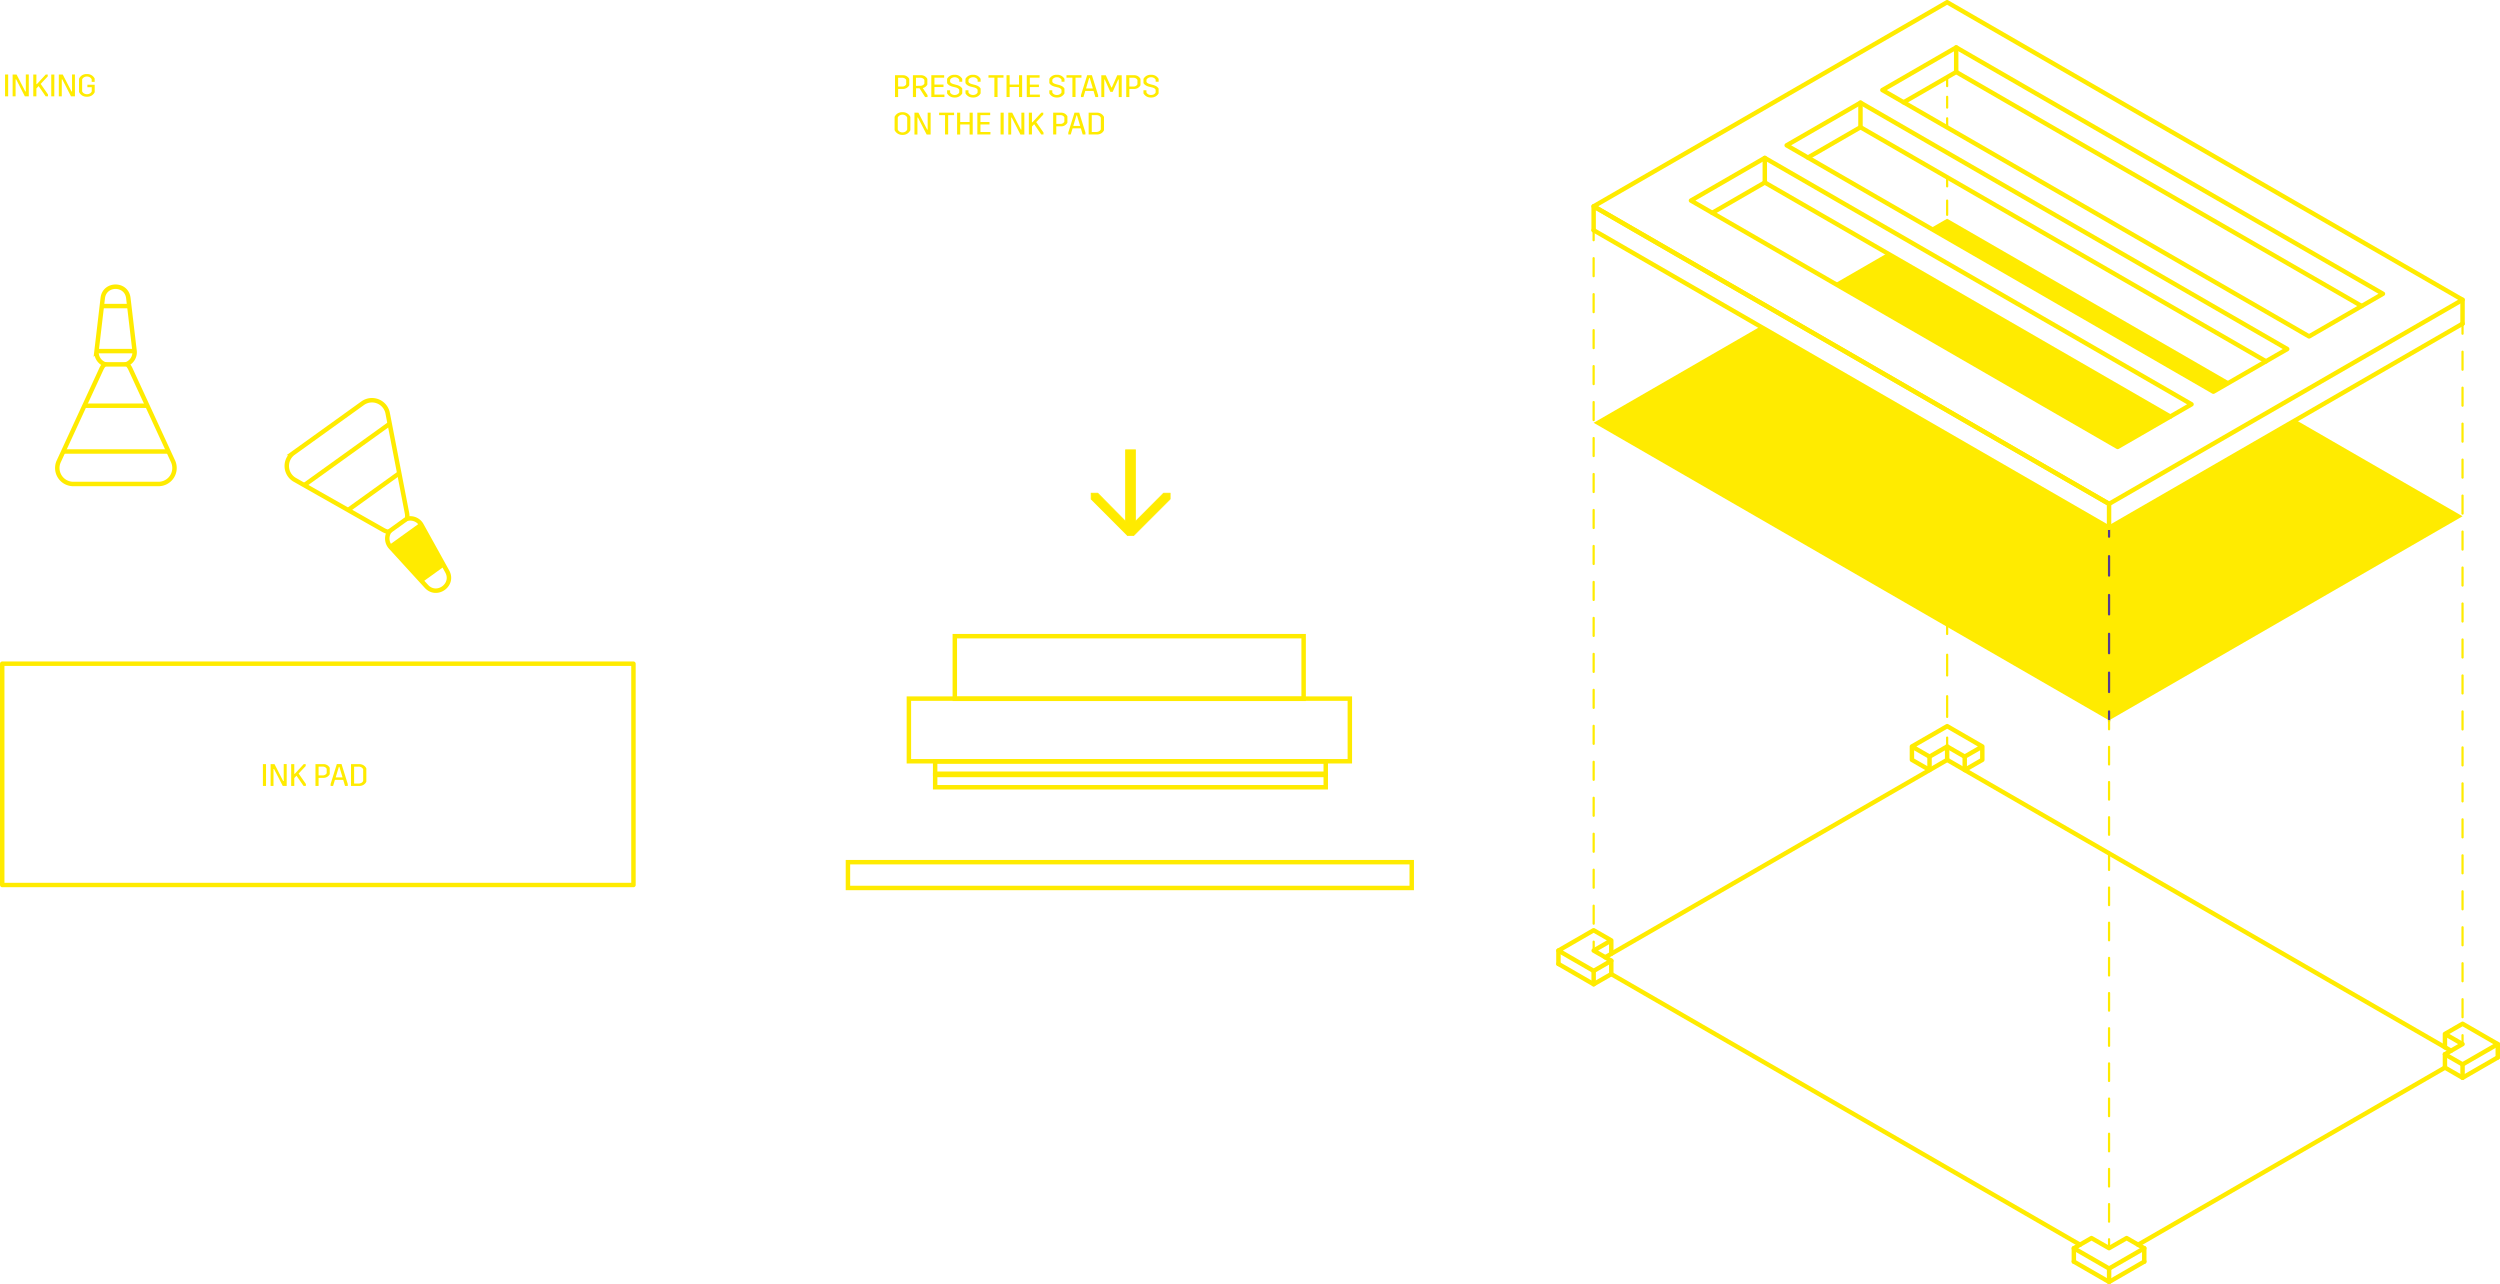 <svg xmlns="http://www.w3.org/2000/svg" viewBox="0 0 1683.22 864.6"><defs><style>.cls-1,.cls-12,.cls-13,.cls-14,.cls-15,.cls-16,.cls-17,.cls-2,.cls-3,.cls-4,.cls-5,.cls-7,.cls-9{fill:none;}.cls-1,.cls-11,.cls-12,.cls-13,.cls-14,.cls-17,.cls-2,.cls-3,.cls-4,.cls-7,.cls-8,.cls-9{stroke:#ffeb00;}.cls-1,.cls-11,.cls-12,.cls-13,.cls-14,.cls-15,.cls-16,.cls-17,.cls-2,.cls-3,.cls-4,.cls-9{stroke-linecap:round;stroke-linejoin:round;}.cls-1,.cls-13,.cls-14,.cls-15,.cls-16,.cls-17,.cls-2,.cls-3,.cls-4{stroke-width:1.5px;}.cls-2{stroke-dasharray:7.23 7.23;}.cls-3{stroke-dasharray:9.58 9.58;}.cls-4{stroke-dasharray:13.95 13.95;}.cls-10,.cls-11,.cls-6,.cls-8{fill:#ffeb00;}.cls-12,.cls-6{fill-rule:evenodd;}.cls-7,.cls-8{stroke-miterlimit:10;}.cls-11,.cls-12,.cls-7,.cls-9{stroke-width:3px;}.cls-8{stroke-width:0.5px;}.cls-13{stroke-dasharray:12.11 12.11;}.cls-14{stroke-dasharray:11.84 11.84;}.cls-15,.cls-16{stroke:#553c91;}.cls-16{stroke-dasharray:13.07 13.07;}.cls-17{stroke-dasharray:12.11 12.11;}</style></defs><title>instruzioni sito_5</title><g id="testo"><line class="cls-1" x1="1310.99" y1="85.66" x2="1310.99" y2="79.66"/><line class="cls-2" x1="1310.99" y1="72.43" x2="1310.99" y2="61.59"/><line class="cls-1" x1="1310.99" y1="57.97" x2="1310.98" y2="51.97"/><line class="cls-1" x1="1310.99" y1="160.22" x2="1310.99" y2="154.22"/><line class="cls-3" x1="1310.99" y1="144.64" x2="1310.99" y2="130.27"/><line class="cls-1" x1="1310.99" y1="125.48" x2="1310.99" y2="119.48"/><line class="cls-1" x1="1310.99" y1="502.63" x2="1310.99" y2="496.63"/><line class="cls-4" x1="1310.99" y1="482.68" x2="1310.99" y2="433.84"/><line class="cls-1" x1="1310.99" y1="426.86" x2="1310.99" y2="420.86"/><path class="cls-5" d="M1432.49,4950.74" transform="translate(-121.5 -4439.14)"/><polygon class="cls-6" points="1490.24 263.71 1501.47 257.23 1310.98 147.25 1299.76 153.73 1490.24 263.71"/><polygon class="cls-6" points="1545.97 282.92 1420 355.34 1185.54 219.68 1072.98 284.66 1420 485.01 1658 347.6 1545.97 282.92"/><polygon class="cls-6" points="1461.2 280.48 1270.71 170.5 1235.34 190.93 1425.8 300.91 1461.2 280.48"/><rect class="cls-7" x="570.91" y="580.49" width="379.59" height="17.37"/><rect class="cls-7" x="611.94" y="470.37" width="296.89" height="42.18"/><rect class="cls-7" x="642.86" y="428.33" width="234.86" height="42.18"/><rect class="cls-7" x="629.63" y="512.68" width="262.98" height="8.27"/><rect class="cls-7" x="629.63" y="521.78" width="262.98" height="8.27"/><path class="cls-8" d="M904.93,4771.17h4.4v4l-24.53,24.54h-4.18l-24.47-24.54v-4h4.41l18.77,19V4742H886v48.17Z" transform="translate(-121.5 -4439.14)"/><rect class="cls-9" x="1.5" y="446.86" width="425" height="149"/><path class="cls-10" d="M127,4504h-2.1v-14.7H127Z" transform="translate(-121.5 -4439.14)"/><path class="cls-10" d="M138.52,4500.71h.36v-11.42h2V4504h-2.65l-5.85-11.42H132V4504H130v-14.7h2.64Z" transform="translate(-121.5 -4439.14)"/><path class="cls-10" d="M153.77,4504h-1.52l-4.76-6.91-1.49,1.6V4504h-2.1v-14.7H146v6.49h.31l6-6.49h1.33v1.28l-4.75,5.06,4.92,7.08Z" transform="translate(-121.5 -4439.14)"/><path class="cls-10" d="M158.05,4504H156v-14.7h2.1Z" transform="translate(-121.5 -4439.14)"/><path class="cls-10" d="M169.6,4500.71H170v-11.42h1.95V4504h-2.65l-5.86-11.42h-.35V4504h-2v-14.7h2.64Z" transform="translate(-121.5 -4439.14)"/><path class="cls-10" d="M183.23,4492.63a3,3,0,0,0-1.18-1.41,3.94,3.94,0,0,0-4.05,0,3.06,3.06,0,0,0-1.2,1.41v8A3.06,3.06,0,0,0,178,4502a3.63,3.63,0,0,0,2.06.56,3.74,3.74,0,0,0,2.06-.54,3,3,0,0,0,1.15-1.37v-2.81h-2.94v-1.66h4.93v5a5.36,5.36,0,0,1-1.84,2.16,5.77,5.77,0,0,1-3.4.92,5.51,5.51,0,0,1-5.32-3.21v-8.88a5.65,5.65,0,0,1,1.89-2.25A5.77,5.77,0,0,1,180,4489a5.71,5.71,0,0,1,3.38.92,5.6,5.6,0,0,1,1.86,2.14v2.19h-2Z" transform="translate(-121.5 -4439.14)"/><path class="cls-10" d="M300.61,4968.32h-2.1v-14.7h2.1Z" transform="translate(-121.5 -4439.14)"/><path class="cls-10" d="M312.16,4965h.36v-11.42h2v14.7h-2.64L306,4956.9h-.36v11.42h-1.95v-14.7h2.64Z" transform="translate(-121.5 -4439.14)"/><path class="cls-10" d="M327.41,4968.32H325.9l-4.77-6.91-1.49,1.6v5.31h-2.1v-14.7h2.1v6.49H320l6-6.49h1.32v1.28l-4.75,5.06,4.92,7.08Z" transform="translate(-121.5 -4439.14)"/><path class="cls-10" d="M341.75,4954.27a4.84,4.84,0,0,1,1.76,1.83v4.28a4.7,4.7,0,0,1-1.7,1.79,4.63,4.63,0,0,1-2.52.69H336v5.46h-2.1v-14.7h5.37A4.77,4.77,0,0,1,341.75,4954.27Zm-.29,5.42v-2.9a2.64,2.64,0,0,0-1.14-1.15,3.46,3.46,0,0,0-1.51-.36H336v5.92h2.79a3.2,3.2,0,0,0,1.58-.4A2.61,2.61,0,0,0,341.46,4959.69Z" transform="translate(-121.5 -4439.14)"/><path class="cls-10" d="M355.65,4968.32H353.8l-1.23-4.12H347l-1.24,4.12H344.1V4967l4.18-13.42h3.17l4.2,13.42ZM350,4955.47h-.35l-2.13,7.07h4.6Z" transform="translate(-121.5 -4439.14)"/><path class="cls-10" d="M363.21,4968.32h-5.39v-14.7h5.39a5.46,5.46,0,0,1,3.17.84,4.9,4.9,0,0,1,1.77,2.06v8.9a4.9,4.9,0,0,1-1.77,2.06A5.54,5.54,0,0,1,363.21,4968.32Zm-.35-13h-2.94v11.38h2.94a3.94,3.94,0,0,0,2-.5,2.75,2.75,0,0,0,1.16-1.28v-7.82a2.89,2.89,0,0,0-1.16-1.3A4.14,4.14,0,0,0,362.86,4955.28Z" transform="translate(-121.5 -4439.14)"/><line class="cls-7" x1="68.37" y1="206.07" x2="87.25" y2="206.07"/><line class="cls-7" x1="70.35" y1="245.33" x2="85.27" y2="245.33"/><line class="cls-7" x1="64.89" y1="236.39" x2="90.73" y2="236.39"/><line class="cls-7" x1="56.93" y1="273.17" x2="99.68" y2="273.17"/><line class="cls-7" x1="42.52" y1="303.99" x2="113.6" y2="303.99"/><path class="cls-7" d="M238,4749.73l-28.69-62.19a10.74,10.74,0,0,0-2.34-3.31,8.66,8.66,0,0,0,5.12-8.94l-3-25.47v0l-1.18-10c-1.2-10.2-16-10.2-17.22,0l-1.33,11.33v0l-2.84,24.14a8.66,8.66,0,0,0,5.45,9.07,11,11,0,0,0-2.21,3.18l-28.69,62.19a10.76,10.76,0,0,0,9.78,15.27h57.36A10.76,10.76,0,0,0,238,4749.73Zm-45.81-74.2v0Zm2.81,0v0Zm2.82,0v0Zm2.82,0v0Zm2.82,0v0Zm2.82,0v0Z" transform="translate(-121.5 -4439.14)"/><line class="cls-7" x1="298.62" y1="379.84" x2="283.29" y2="390.87"/><line class="cls-7" x1="274.08" y1="349.12" x2="261.98" y2="357.82"/><line class="cls-7" x1="283.75" y1="353.19" x2="262.76" y2="368.28"/><line class="cls-7" x1="268.73" y1="318.68" x2="234.02" y2="343.64"/><line class="cls-7" x1="262.45" y1="285.24" x2="204.73" y2="326.74"/><path class="cls-7" d="M320,4762.21,379.62,4796a10.73,10.73,0,0,0,3.83,1.32,8.66,8.66,0,0,0,1.07,10.25l17.29,18.93-15-20.87,15,20.87,6.79,7.43c6.94,7.59,19-1.06,14-10.05l-5.53-10-14.22-19.79,14.22,19.79-11.78-21.25a8.66,8.66,0,0,0-9.72-4.19,11,11,0,0,0-.06-3.87l-13-67.24a10.76,10.76,0,0,0-16.85-6.69l-46.58,33.48A10.76,10.76,0,0,0,320,4762.21Zm80.51,33.51,17.7,24.62Zm-2.29,1.64L416,4822ZM396,4799l17.7,24.62Zm-2.29,1.64,17.7,24.62Zm-2.29,1.65,17.7,24.62Zm-2.28,1.64,17.7,24.62Z" transform="translate(-121.5 -4439.14)"/><path class="cls-10" d="M731.92,4490.43a4.91,4.91,0,0,1,1.76,1.83v4.28a4.73,4.73,0,0,1-4.22,2.48h-3.27v5.46h-2.1v-14.7h5.37A4.79,4.79,0,0,1,731.92,4490.43Zm-.29,5.42V4493a2.69,2.69,0,0,0-1.14-1.15,3.46,3.46,0,0,0-1.51-.36h-2.79v5.92H729a3,3,0,0,0,1.57-.4A2.63,2.63,0,0,0,731.63,4495.85Z" transform="translate(-121.5 -4439.14)"/><path class="cls-10" d="M746,4504.48h-1.66l-3.76-5.92h-2.33v5.92h-2.1v-14.7h5.52a4.67,4.67,0,0,1,2.44.65,4.91,4.91,0,0,1,1.76,1.83v3.8a4.31,4.31,0,0,1-1.26,1.51,4.21,4.21,0,0,1-1.82.86l3.21,4.77Zm-4.79-7.58a3.09,3.09,0,0,0,1.58-.4,2.72,2.72,0,0,0,1.09-1.09V4493a2.7,2.7,0,0,0-1.09-1.13,3.41,3.41,0,0,0-1.58-.38h-3v5.46Z" transform="translate(-121.5 -4439.14)"/><path class="cls-10" d="M757.2,4491.44h-6.55v4.64h6.09v1.66h-6.09v5.08h6.72v1.66h-8.82v-14.7h8.65Z" transform="translate(-121.5 -4439.14)"/><path class="cls-10" d="M761.19,4501.41a3.27,3.27,0,0,0,1.14,1.18,4,4,0,0,0,3.88,0,3.19,3.19,0,0,0,1.14-1.18v-1.84a3,3,0,0,0-.84-.93,5.34,5.34,0,0,0-1.64-.65l-1.45-.36a8.47,8.47,0,0,1-2.86-1.09,4.45,4.45,0,0,1-1.4-1.47v-2.81a5.45,5.45,0,0,1,1.8-1.93,5.73,5.73,0,0,1,3.32-.84,5.64,5.64,0,0,1,3.28.86,6,6,0,0,1,1.8,1.91v1.91h-2v-1.34a3.12,3.12,0,0,0-1.14-1.18,4,4,0,0,0-3.88,0,3,3,0,0,0-1.14,1.18v1.47a2.47,2.47,0,0,0,.84.86,6.47,6.47,0,0,0,1.7.67l1.39.38a9.35,9.35,0,0,1,2.86,1.11,4.81,4.81,0,0,1,1.38,1.47V4502a5.56,5.56,0,0,1-1.8,1.93,5.49,5.49,0,0,1-3.28.86,5.73,5.73,0,0,1-3.3-.86,5.91,5.91,0,0,1-1.82-1.93v-2.1h2Z" transform="translate(-121.5 -4439.14)"/><path class="cls-10" d="M773.56,4501.41a3.19,3.19,0,0,0,1.14,1.18,4,4,0,0,0,3.88,0,3.15,3.15,0,0,0,1.13-1.18v-1.84a2.83,2.83,0,0,0-.83-.93,5.34,5.34,0,0,0-1.64-.65l-1.45-.36a8.47,8.47,0,0,1-2.86-1.09,4.35,4.35,0,0,1-1.4-1.47v-2.81a5.37,5.37,0,0,1,1.8-1.93,5.73,5.73,0,0,1,3.32-.84,5.66,5.66,0,0,1,3.28.86,6.07,6.07,0,0,1,1.8,1.91v1.91h-2v-1.34a3.08,3.08,0,0,0-1.13-1.18,4,4,0,0,0-3.88,0,3,3,0,0,0-1.14,1.18v1.47a2.47,2.47,0,0,0,.84.86,6.47,6.47,0,0,0,1.7.67l1.39.38a9.35,9.35,0,0,1,2.86,1.11,4.93,4.93,0,0,1,1.38,1.47V4502a5.65,5.65,0,0,1-1.8,1.93,5.51,5.51,0,0,1-3.28.86,5.73,5.73,0,0,1-3.3-.86,5.91,5.91,0,0,1-1.82-1.93v-2.1h2Z" transform="translate(-121.5 -4439.14)"/><path class="cls-10" d="M787.05,4489.78h10.08v1.66h-4v13H791v-13h-4Z" transform="translate(-121.5 -4439.14)"/><path class="cls-10" d="M801.28,4496.08h6.32v-6.3h2.1v14.7h-2.1v-6.74h-6.32v6.74h-2.1v-14.7h2.1Z" transform="translate(-121.5 -4439.14)"/><path class="cls-10" d="M821.42,4491.44h-6.55v4.64H821v1.66h-6.09v5.08h6.72v1.66h-8.82v-14.7h8.65Z" transform="translate(-121.5 -4439.14)"/><path class="cls-10" d="M830,4501.41a3.24,3.24,0,0,0,1.13,1.18,3.55,3.55,0,0,0,2,.5,3.51,3.51,0,0,0,1.93-.5,3.24,3.24,0,0,0,1.13-1.18v-1.84a2.86,2.86,0,0,0-.84-.93,5.13,5.13,0,0,0-1.64-.65l-1.44-.36a8.38,8.38,0,0,1-2.86-1.09,4.48,4.48,0,0,1-1.41-1.47v-2.81a5.49,5.49,0,0,1,1.81-1.93,5.73,5.73,0,0,1,3.32-.84,5.63,5.63,0,0,1,3.27.86,6,6,0,0,1,1.81,1.91v1.91h-2v-1.34a3.16,3.16,0,0,0-1.13-1.18,3.51,3.51,0,0,0-1.93-.5,3.55,3.55,0,0,0-2,.5,3,3,0,0,0-1.13,1.18v1.47a2.38,2.38,0,0,0,.84.86,6.32,6.32,0,0,0,1.7.67l1.39.38a9.27,9.27,0,0,1,2.85,1.11,4.84,4.84,0,0,1,1.39,1.47V4502a5.59,5.59,0,0,1-1.81,1.93,5.48,5.48,0,0,1-3.27.86,5.71,5.71,0,0,1-3.3-.86A5.84,5.84,0,0,1,828,4502v-2.1h2Z" transform="translate(-121.5 -4439.14)"/><path class="cls-10" d="M839.57,4489.78h10.07v1.66h-4v13h-2.1v-13h-4Z" transform="translate(-121.5 -4439.14)"/><path class="cls-10" d="M860.88,4504.48H859l-1.24-4.12h-5.56l-1.24,4.12h-1.66v-1.28l4.18-13.42h3.17l4.2,13.42Zm-5.69-12.85h-.36l-2.12,7.08h4.6Z" transform="translate(-121.5 -4439.14)"/><path class="cls-10" d="M869.74,4498h.36l3.63-8.19h3v14.7h-2v-11.8h-.36l-3.71,8.27h-1.6l-3.72-8.27H865v11.8h-2v-14.7h3Z" transform="translate(-121.5 -4439.14)"/><path class="cls-10" d="M887.61,4490.43a4.86,4.86,0,0,1,1.77,1.83v4.28a4.78,4.78,0,0,1-1.7,1.79,4.67,4.67,0,0,1-2.52.69h-3.28v5.46h-2.1v-14.7h5.38A4.76,4.76,0,0,1,887.61,4490.43Zm-.29,5.42V4493a2.62,2.62,0,0,0-1.13-1.15,3.53,3.53,0,0,0-1.52-.36h-2.79v5.92h2.79a3.07,3.07,0,0,0,1.58-.4A2.61,2.61,0,0,0,887.32,4495.85Z" transform="translate(-121.5 -4439.14)"/><path class="cls-10" d="M893.39,4501.41a3.24,3.24,0,0,0,1.13,1.18,3.55,3.55,0,0,0,2,.5,3.51,3.51,0,0,0,1.93-.5,3.24,3.24,0,0,0,1.13-1.18v-1.84a2.86,2.86,0,0,0-.84-.93,5.23,5.23,0,0,0-1.64-.65l-1.44-.36a8.38,8.38,0,0,1-2.86-1.09,4.48,4.48,0,0,1-1.41-1.47v-2.81a5.49,5.49,0,0,1,1.81-1.93,5.73,5.73,0,0,1,3.32-.84,5.63,5.63,0,0,1,3.27.86,6,6,0,0,1,1.81,1.91v1.91h-2v-1.34a3.16,3.16,0,0,0-1.13-1.18,3.51,3.51,0,0,0-1.93-.5,3.55,3.55,0,0,0-2,.5,3,3,0,0,0-1.13,1.18v1.47a2.38,2.38,0,0,0,.84.86,6.32,6.32,0,0,0,1.7.67l1.39.38a9.27,9.27,0,0,1,2.85,1.11,4.84,4.84,0,0,1,1.39,1.47V4502a5.59,5.59,0,0,1-1.81,1.93,5.48,5.48,0,0,1-3.27.86,5.71,5.71,0,0,1-3.3-.86,5.84,5.84,0,0,1-1.83-1.93v-2.1h2Z" transform="translate(-121.5 -4439.14)"/><path class="cls-10" d="M729.13,4514.69a5.74,5.74,0,0,1,3.42.94,5.65,5.65,0,0,1,1.89,2.25v8.88a5.51,5.51,0,0,1-5.31,3.21,5.59,5.59,0,0,1-3.42-1,5.49,5.49,0,0,1-1.89-2.25v-8.88a5.49,5.49,0,0,1,1.89-2.25A5.72,5.72,0,0,1,729.13,4514.69Zm0,13.6a3.59,3.59,0,0,0,2-.56,3,3,0,0,0,1.18-1.41v-8a3,3,0,0,0-1.18-1.41,3.59,3.59,0,0,0-2-.56,3.64,3.64,0,0,0-2,.56,3,3,0,0,0-1.17,1.41v8a3,3,0,0,0,1.17,1.41A3.64,3.64,0,0,0,729.13,4528.29Z" transform="translate(-121.5 -4439.14)"/><path class="cls-10" d="M745.74,4526.4h.35V4515h2v14.7H745.4l-5.86-11.42h-.35v11.42h-2V4515h2.65Z" transform="translate(-121.5 -4439.14)"/><path class="cls-10" d="M753.8,4515h10.08v1.66h-4v13h-2.1v-13h-4Z" transform="translate(-121.5 -4439.14)"/><path class="cls-10" d="M768,4521.28h6.32V4515h2.1v14.7h-2.1v-6.74H768v6.74h-2.1V4515H768Z" transform="translate(-121.5 -4439.14)"/><path class="cls-10" d="M788.18,4516.64h-6.55v4.64h6.09v1.66h-6.09V4528h6.72v1.66h-8.82V4515h8.65Z" transform="translate(-121.5 -4439.14)"/><path class="cls-10" d="M797.27,4529.68h-2.1V4515h2.1Z" transform="translate(-121.5 -4439.14)"/><path class="cls-10" d="M808.82,4526.4h.36V4515h2v14.7h-2.65l-5.85-11.42h-.36v11.42h-1.95V4515H803Z" transform="translate(-121.5 -4439.14)"/><path class="cls-10" d="M824.07,4529.68h-1.52l-4.76-6.91-1.49,1.6v5.31h-2.1V4515h2.1v6.49h.31l6-6.49h1.32v1.28l-4.75,5.06,4.92,7.08Z" transform="translate(-121.5 -4439.14)"/><path class="cls-10" d="M838.41,4515.63a4.91,4.91,0,0,1,1.76,1.83v4.28a4.71,4.71,0,0,1-1.7,1.79,4.63,4.63,0,0,1-2.52.69h-3.27v5.46h-2.1V4515H836A4.82,4.82,0,0,1,838.41,4515.63Zm-.29,5.42v-2.9A2.69,2.69,0,0,0,837,4517a3.49,3.49,0,0,0-1.51-.36h-2.79v5.92h2.79a3,3,0,0,0,1.57-.4A2.63,2.63,0,0,0,838.12,4521.05Z" transform="translate(-121.5 -4439.14)"/><path class="cls-10" d="M852.31,4529.68h-1.85l-1.24-4.12h-5.56l-1.24,4.12h-1.66v-1.28l4.18-13.42h3.17l4.2,13.42Zm-5.69-12.85h-.36l-2.12,7.08h4.6Z" transform="translate(-121.5 -4439.14)"/><path class="cls-10" d="M859.87,4529.68h-5.4V4515h5.4a5.46,5.46,0,0,1,3.17.84,4.8,4.8,0,0,1,1.76,2.06v8.9a4.8,4.8,0,0,1-1.76,2.06A5.46,5.46,0,0,1,859.87,4529.68Zm-.36-13h-2.94V4528h2.94a4,4,0,0,0,2-.5,2.8,2.8,0,0,0,1.16-1.28v-7.81a2.92,2.92,0,0,0-1.16-1.31A4.18,4.18,0,0,0,859.51,4516.64Z" transform="translate(-121.5 -4439.14)"/><path class="cls-11" d="M2113.62,4623.5" transform="translate(-121.5 -4439.14)"/><polyline class="cls-12" points="1650.21 707.45 1311.01 511.62 1080.8 644.52"/><line class="cls-9" x1="1439.58" y1="838.05" x2="1646.16" y2="718.79"/><line class="cls-9" x1="1084.84" y1="655.83" x2="1400.42" y2="838.05"/><polyline class="cls-9" points="1049.28 648.99 1072.98 662.67 1084.85 655.83 1084.85 646.85"/><path class="cls-9" d="M1206.34,5081.29" transform="translate(-121.5 -4439.14)"/><polyline class="cls-9" points="1084.85 633.17 1072.98 626.33 1049.28 640.01 1072.98 653.7 1084.85 646.85 1073 640.01 1084.85 633.17 1084.85 642.15"/><line class="cls-9" x1="1072.99" y1="653.7" x2="1072.99" y2="662.67"/><line class="cls-9" x1="1049.28" y1="640.01" x2="1049.28" y2="648.99"/><polyline class="cls-9" points="1681.72 711.95 1658.01 725.64 1646.15 718.79 1646.15 709.81"/><path class="cls-9" d="M1712.5,5225" transform="translate(-121.5 -4439.14)"/><polyline class="cls-9" points="1646.15 696.14 1658.01 689.29 1681.72 702.98 1658.01 716.66 1646.15 709.81 1658 702.98 1646.15 696.14 1646.15 705.12"/><line class="cls-9" x1="1658.01" y1="716.66" x2="1658.01" y2="725.64"/><line class="cls-9" x1="1681.72" y1="702.98" x2="1681.72" y2="711.95"/><polyline class="cls-9" points="1287.27 502.59 1287.27 511.59 1299.13 518.43 1299.13 509.44 1287.27 502.59 1311.01 488.92 1334.67 502.59 1322.82 509.44 1322.82 518.43 1334.67 511.59 1334.67 502.59"/><polyline class="cls-9" points="1322.82 509.44 1310.97 502.62 1299.13 509.44"/><line class="cls-9" x1="1311.01" y1="511.61" x2="1310.97" y2="502.62"/><polyline class="cls-9" points="1396.3 849.43 1420.03 863.1 1443.7 849.43"/><polyline class="cls-9" points="1396.3 840.43 1420.03 854.1 1443.7 840.43"/><polyline class="cls-9" points="1396.3 849.43 1396.3 840.43 1408.16 833.59 1420 840.37 1431.84 833.59 1443.7 840.43 1443.7 849.43"/><path class="cls-9" d="M1565.2,5283.16" transform="translate(-121.5 -4439.14)"/><line class="cls-9" x1="1420.03" y1="854.1" x2="1420.03" y2="863.1"/><line class="cls-1" x1="1073" y1="640.01" x2="1073" y2="634.01"/><line class="cls-13" x1="1073" y1="621.9" x2="1072.97" y2="167.77"/><line class="cls-1" x1="1072.97" y1="161.72" x2="1072.97" y2="155.72"/><line class="cls-1" x1="1420" y1="840.37" x2="1420" y2="834.37"/><line class="cls-14" x1="1420" y1="822.53" x2="1420" y2="496.93"/><line class="cls-1" x1="1420" y1="491.01" x2="1420" y2="485.01"/><line class="cls-15" x1="1420" y1="485.01" x2="1420" y2="479.01"/><line class="cls-16" x1="1420" y1="465.94" x2="1420" y2="367.88"/><line class="cls-15" x1="1420" y1="361.34" x2="1420" y2="355.34"/><line class="cls-1" x1="1658" y1="702.98" x2="1658" y2="696.98"/><line class="cls-17" x1="1658" y1="684.87" x2="1657.99" y2="230.74"/><line class="cls-1" x1="1657.99" y1="224.68" x2="1657.99" y2="218.68"/><polyline class="cls-12" points="1072.98 155 1072.98 138.91 1420 339.26 1420 355.34"/><polygon class="cls-12" points="1072.98 138.91 1420 339.26 1658 201.85 1310.98 1.5 1072.98 138.91"/><line class="cls-9" x1="1658" y1="217.94" x2="1658" y2="201.85"/><polyline class="cls-12" points="1072.98 155 1420 355.34 1658 217.94"/><polygon class="cls-9" points="1138.5 135.04 1188.22 106.33 1475.52 272.21 1425.8 300.91 1138.5 135.04"/><polygon class="cls-9" points="1202.94 97.84 1252.66 69.13 1539.96 235 1490.24 263.71 1202.94 97.84"/><polygon class="cls-9" points="1267.38 60.63 1317.1 31.93 1604.4 197.8 1554.68 226.51 1267.38 60.63"/><polyline class="cls-9" points="1152.82 143.31 1188.22 122.87 1461.2 280.48"/><line class="cls-9" x1="1188.22" y1="106.34" x2="1188.22" y2="122.87"/><polyline class="cls-9" points="1217.25 106.1 1252.64 85.66 1525.62 243.26"/><line class="cls-9" x1="1252.64" y1="69.12" x2="1252.64" y2="85.66"/><polyline class="cls-9" points="1281.68 68.89 1317.08 48.46 1590.06 206.06"/><line class="cls-9" x1="1317.08" y1="31.92" x2="1317.08" y2="48.46"/><polygon class="cls-10" points="1420.75 484.58 1420.75 485.85 1420.02 486.2 1419.25 485.74 1419.25 484.58 1420.01 485.01 1420.75 484.58"/></g></svg>